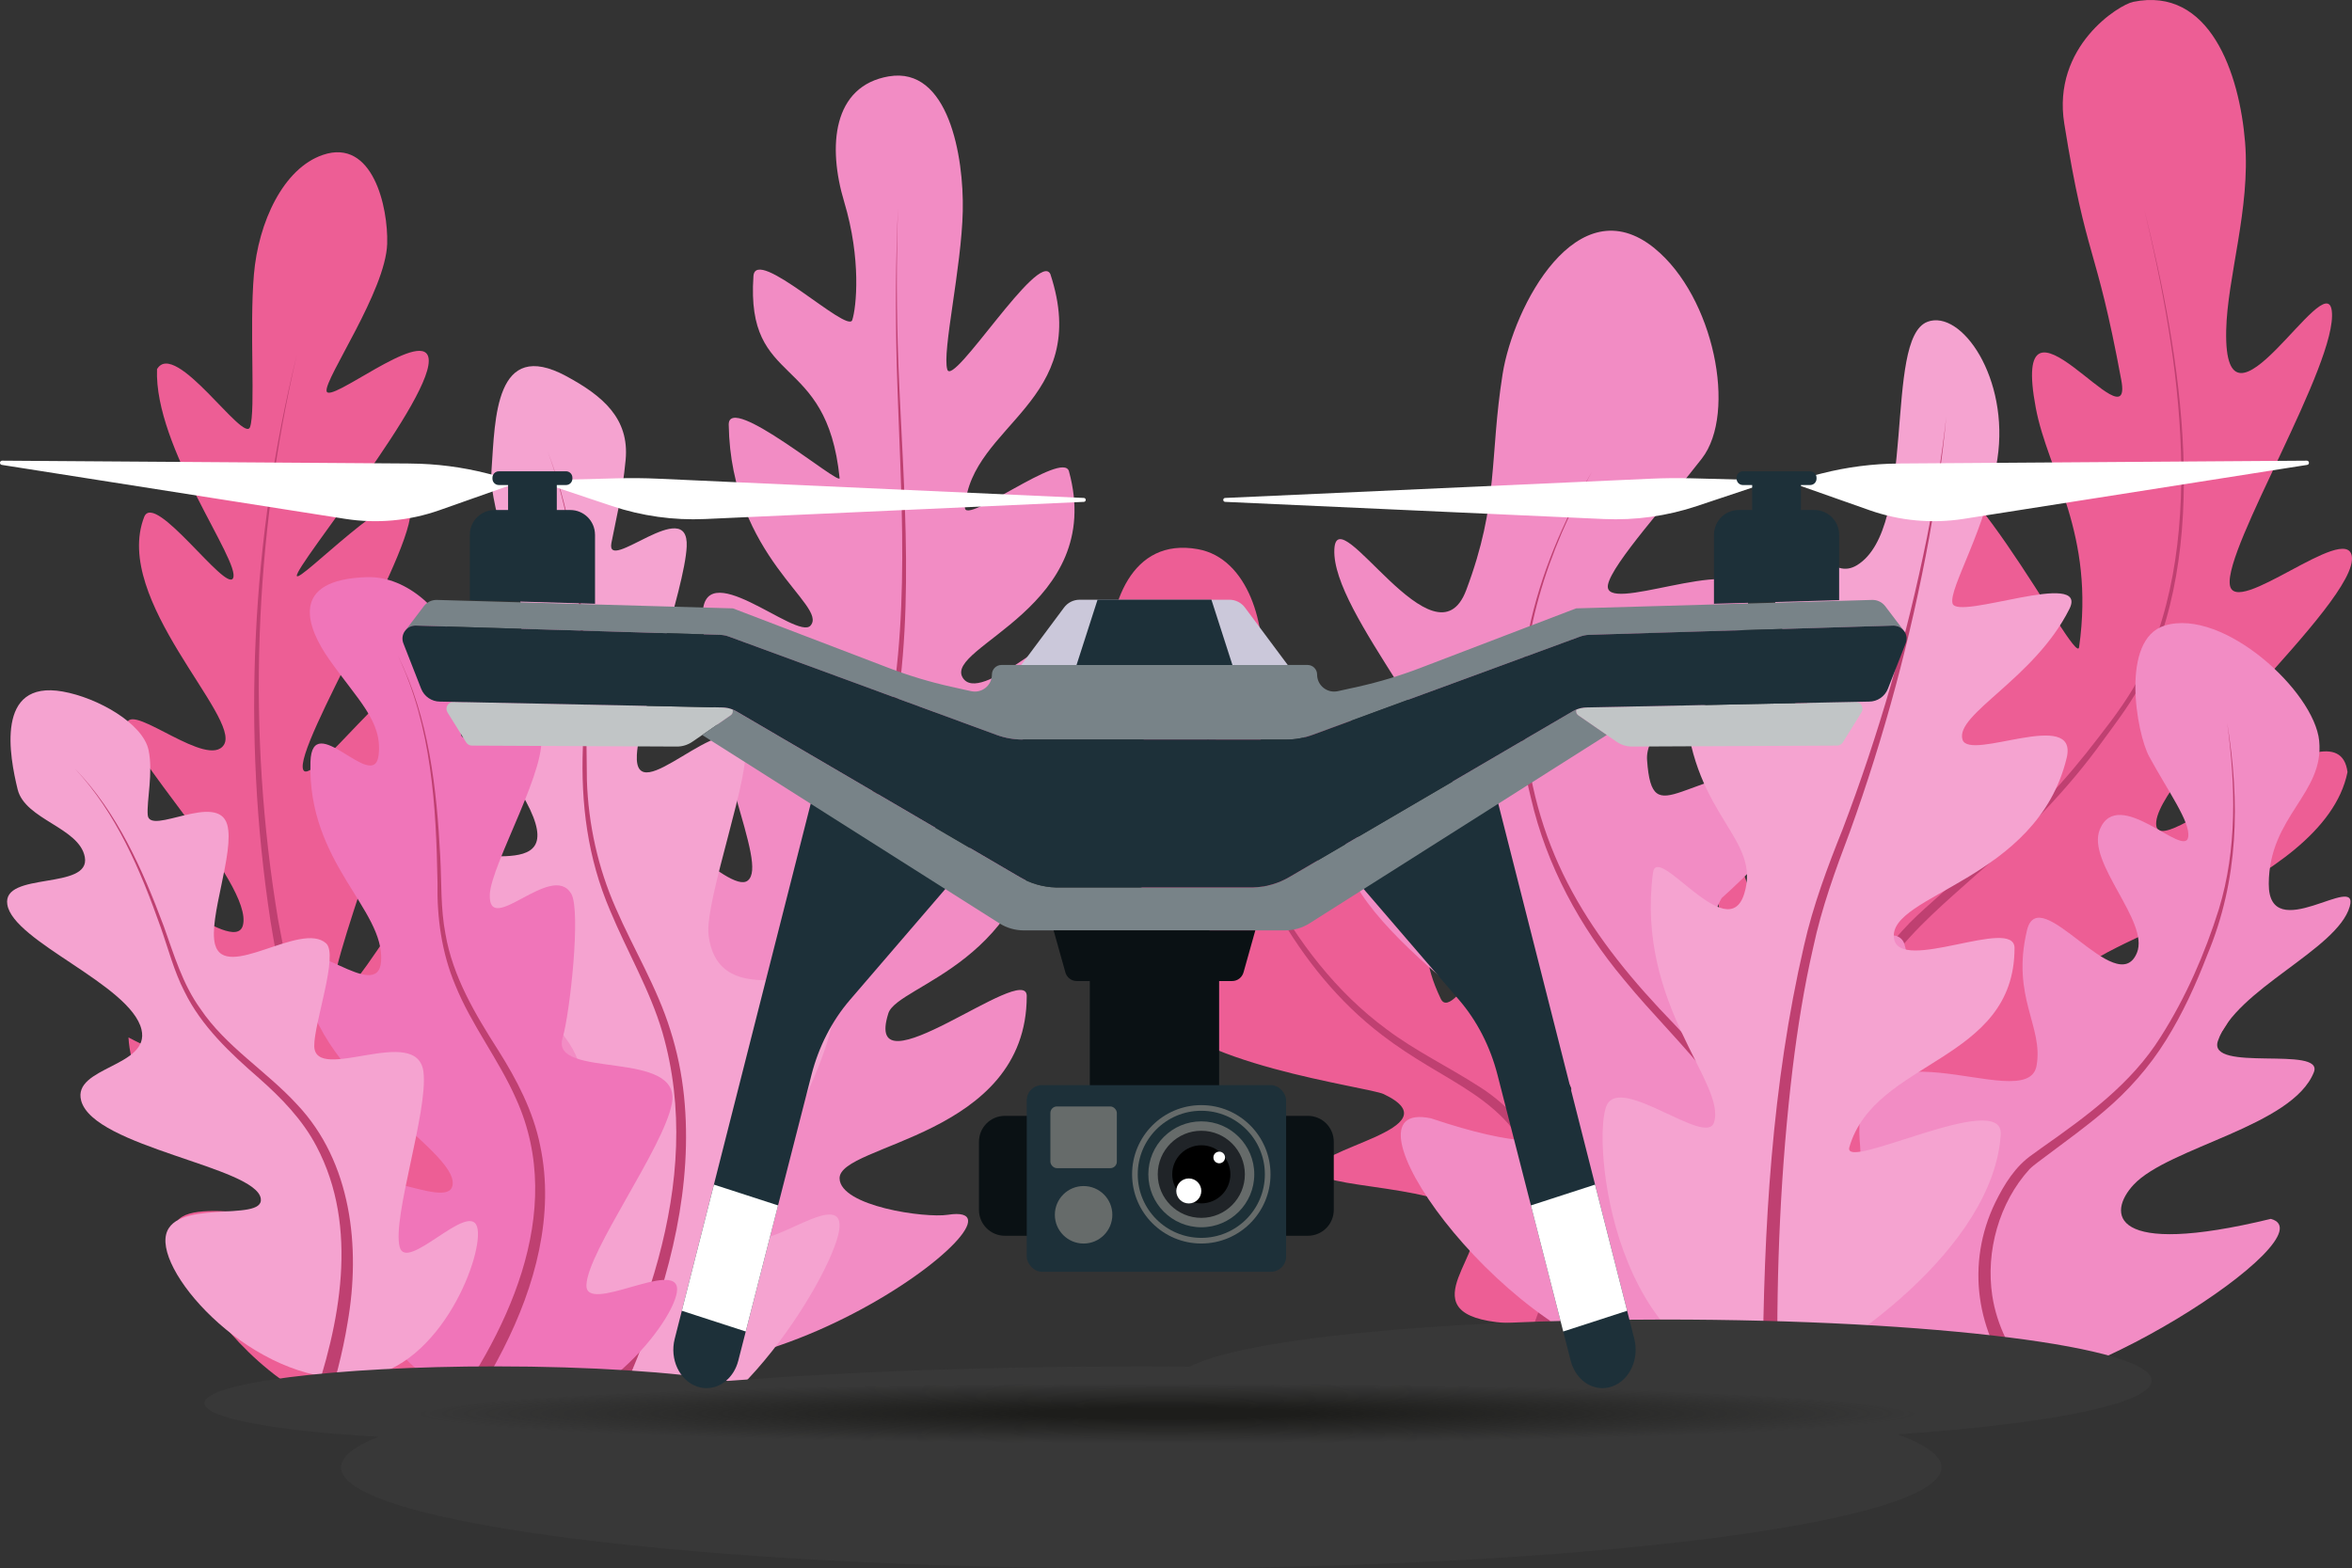 <svg xmlns="http://www.w3.org/2000/svg" viewBox="0 0 957.32 638.53"><rect x="0" y="0" width="957.32" height="638.53" fill="#333333" stroke="none"/><defs><radialGradient id="e" cx="475.09" cy="577.86" r="306.51" fx="475.09" fy="577.86" gradientTransform="matrix(1 0 0 .04 0 552.25)" gradientUnits="userSpaceOnUse"><stop offset=".18" stop-color="#1d1d1b"/><stop offset="1" stop-color="#1d1d1b" stop-opacity="0"/></radialGradient><style>.k{fill:#cbc8da}.l{fill:#fff}.m{fill:#f5a3d0}.n{fill:#1d3037}.o{fill:#788388}.p{fill:#202428}.q{fill:#1d3039}.r{fill:url(#e)}.s{fill:#383838}.t{fill:#ed5e95}.u{fill:#bf4071}.v{fill:#c1c5c6}.w{fill:#f28cc4}.x{fill:#f075b9}.y{fill:#0a1114}</style></defs><g id="b"><g id="c"><path fill="#ed5e95" d="M868.23.76c31.32-6.44 43.29 29.24 45.57 57.1 2.21 26.96-7.26 55.08-7.69 76.76-1 50.15 40.74-26.93 42.99-8.02 2.5 21.03-43.86 96.36-41.49 111.55 2.12 13.56 47.26-25.38 49.62-11.82 3.22 18.49-82.39 91.7-79.56 109.91 2.25 14.48 73.89-53.41 77.82-21.92-9.66 47.99-110.76 69.82-109.27 83.77.92 8.56 64.22 8.68 62.71 13.23-15.72 47.33-139.64 28.88-139 40.13.49 8.63 70.4 15.01 73.87 36.55 3.3 20.48-56.04 29.27-109.32 49.54-60.44 22.99-94.37-119.38-90.05-127.2 4.33-7.85 54.82 64.19 63.32 50.44 9.28-15-18.7-129.87-11.81-139.26 5.74-7.83 18.15 76.23 36.77 62.85 22.03-15.83-13.53-116.19.33-121.96 10.68-4.45 46.43 43.22 53.67 39.12 9.51-5.38-12.22-112.36-12.22-112.36 18.35-21.69 70.48 83.26 71.74 74.32 6.56-46.38-12.65-71.07-17.62-97.43-10.92-57.87 40.07 17.21 34.81-11.25-10.5-56.77-14.15-48.04-23.21-104.46C835.15 18.86 862.5 1.94 868.24.76Z"/><path fill="#bf4071" d="M725.57 562.24c-17.62-54.51-.65-114.19 30.76-160.22 6.32-9.28 13.12-18.2 20.94-26.31 3.89-3.91 8.23-7.71 12.33-11.38 12.38-11.08 25.58-21.36 37.38-33 7.87-7.73 15.2-16.02 22.11-24.66 6.71-8.59 13.87-17.46 19.4-26.84 31.24-56.35 18.59-134.82 4.19-194.91 15.05 60.33 28.4 138.74-2.56 195.84-4.08 7.22-9.27 14.02-14.15 20.71-14.63 20.37-32.43 38.37-51.51 54.54-12.3 11.01-25.04 21.68-34.97 34.99-29.62 38.93-49.47 88.04-44.85 137.5 1.04 10.85 3.27 21.56 6.63 31.91l-5.72 1.83Z"/><path fill="#ed5e95" d="M487.55 223.57c20.61 3.7 28.26 31.5 25.89 51.98-2.24 19.45-.48 25.68 1.3 32.77 2.69 10.67 26.06-25.61 35.48-14.43 10.98 13.04-20.36 50.98-12.95 65.32 11.42 22.11 34.43-22.66 40.31-10.3 13.48 28.31-5.19 28.09 8.83 57.67 5.3 11.18 28.38-39.6 35.6-28.25 14.88 23.38-3.97 41.49 17.88 66.21 11.85 10.05 31.32-38.15 28.46-3.97-1.21 14.46-14.57 41.93-6.84 56.5 23.37 44.08 7.76 40.92-35.35 41.82-55.94 1.17-26.16-22.57-25.93-37.56.29-19.42-59-16.4-64.44-24.13-2.94-9.71 57.08-17.65 27.43-31.78-6.41-3.05-81.79-12.27-94.23-37.08-6.26-12.49 36.04-5.45 29.42-20.3-10.62-23.86-46.68-24.89-54.56-45.02-6.51-16.64 41.21 24.09 37.64-6.71-3.8-32.77-29.62-40-30.12-65.97-.47-24.29 9.15-51.63 36.15-46.78Z"/><path fill="#bf4071" d="M614.17 559.83c19.06-32.31 25.94-68.81 1.47-100.28-9.05-11.39-22.24-18.26-34.58-25.74-6.31-3.82-12.54-7.84-18.43-12.36-35.67-27.16-55.39-69.49-68.65-111.24-4.36-14.03-7.94-28.33-10.11-42.86 1.19 7.25 2.79 14.42 4.61 21.53 12.93 47.74 35.02 100.1 75.95 130.18 11.76 8.85 24.97 15.14 37.38 23.14 13.06 8.1 22.58 20.01 28.66 34.1 6.02 13.94 7.33 29.71 4.61 44.56-2.61 14.89-8.39 28.97-15.71 41.95l-5.21-2.98Z"/><path fill="#f28cc4" d="M361.78 31.09c24.27-4.14 30.57 32.61 30.09 54.78-.49 23.17-8.47 57.35-6.3 64.55 2.28 7.57 37.19-48.8 41.95-38.85 17.19 52.11-32.43 61.06-34.76 94.94-.54 7.87 39.9-23.48 42.33-14.65 15.15 55.21-51.03 71.36-43.24 84.03 6.97 11.34 40.56-22.86 39.62-13.99-6.26 58.8-73.26 80.62-69.38 98.96 2.94 13.88 62.2-43.49 61.81-34.04-2.65 65.34-58.58 73.9-62.32 85.71-10.81 34.16 56.33-21.51 56.33-7.05 0 57.52-76.49 60.14-76.18 74.26.25 11.32 34.73 16.26 44.1 14.8 42.87-6.7-92.76 97.87-159.7 48.8-52.83-38.73-59.24-135.3-52.61-140.06 6.88-4.93 39.99 80.43 52.73 72.48 13.36-8.33-16.49-44.63-2.59-94.55 3.86-13.88 46.3 68.27 51.49 64.87 5.88-3.85-28.57-67.54-16.05-108.36 3.87-12.62 37.62 26.92 45.27 20.76 8.55-6.88-15.76-49.65-18.33-106.74-1.25-27.71 38.3 9.3 43.87 2.94 7.26-8.28-32.42-27.73-33.3-81.77-.22-13.38 45.48 25.17 45.13 21.72-5.22-51.75-38.24-36.27-35.07-82.21.86-12.54 38.36 23.62 40.22 17.88 1.7-5.25 3.72-24.82-3.29-48.14-6.8-22.61-4.71-47.17 18.2-51.08Z"/><path fill="#bf4071" d="M210.95 539.46c77.9-54.37 127-142.67 148.36-233.95 12.13-51.64 7.11-104.9 5.67-157.38-.53-21.1-.41-42.21.52-63.29-.7 21.09-.6 42.19.16 63.27 2.03 52.59 7.61 105.96-4 157.91-11.43 51.64-31.55 101.58-60.29 146.06-23.24 35.54-52.26 67.59-86.98 92.3l-3.43-4.92Z"/><path fill="#f28cc4" d="M881.06 254.69c-18.2 5.57-11.45 43.82-6.29 53.31 7.79 14.32 16.79 26.62 15.89 32.7-1.35 9.15-28.46-21.13-35.97-3.07-5.6 13.45 20.32 37.5 15.09 50.26-8.07 19.67-39.85-29.78-44.76-9.13-6.49 27.29 6.86 39.11 3.89 55.18-3.98 21.56-77.31-24.9-71.82 32.29 2.27 23.62-25.68 65.93-18.99 75.82 11.58 17.14 41.05 16.87 63.6 23.06 36.37 9.98 147.74-62.21 122.57-68.9-65.72 15.95-66.64-2.36-55.78-13.96 14.27-15.23 64.58-23.7 73.3-45.72 4.39-11.08-43.52.33-39.05-12.76 7.18-21.02 48.57-37.07 53.65-54.68 4.2-14.55-33.07 16.59-32.95-9.31.13-27.56 22.68-36.67 20.52-58.2-2.02-20.14-39.03-54.2-62.88-46.91Z"/><path fill="#bf4071" d="M821.8 564.17c-17.51-21.24-21.75-49.75-9.67-74.63 3.64-7.39 8.17-14.77 15.12-19.53l3.89-2.82c18.18-12.77 36.41-26.02 48.32-45.09 10.22-16.05 17.95-33.79 23.66-51.92 7.48-24.55 6.81-50.63 3.41-75.85 5.23 32.46 4.72 63.75-8.14 94.49-4.62 11.98-9.96 23.73-16.79 34.66-6.82 10.97-15.52 20.8-25.41 29.1-7.09 6.06-15.37 12.05-22.84 17.65-2.04 1.6-5.48 3.92-7.3 5.76-12.37 13.57-17.88 33.49-15.15 51.48 1.84 12.15 7.61 23.46 15.53 32.91l-4.65 3.79Z"/><path fill="#f28cc4" d="M673.49 101.13c24.08 19.65 33.61 66.88 19.24 85.5-13.66 17.68-36.56 42.88-38.23 51.35-2.52 12.74 51.7-12.23 56.86 2.64 3.29 34.28-42.38 48.81-40.96 68.87 2.19 30.92 14.44 2.39 63.78 2.39 18.86 0-11.42 34-33.44 53.76-15.2 26.76 24.15 61.82 65.69 16.95 2.79-3.01 7.61-2.03 8.72 1.79 11.95 41.29-48.47 44.69-27.03 93.25 17.06 38.63 81.41-88.44 30.12 51.35-33.43 26.54-63.66 35.12-110.59 25.49-58.52-12.02-125.59-107.78-85.19-99.19 70.89 23.78 55.81-5.91 57.08-11.63 1.81-8.15-90.31-62.74-92.29-97.14-1-17.31 48.63 10.42 48.5-9.54-.21-32.05-53.84-87.12-52.64-113.33.99-21.66 41.1 50.08 53.69 16.55 13.4-35.66 9.39-53.98 14.8-87.95 4.37-27.45 30.35-76.86 61.9-51.12Z"/><path fill="#bf4071" d="M642.08 566.81c20.69-8.81 40.35-21.5 53.85-39.72 12.46-16.84 19.86-39.07 15.02-59.91-2.52-9.81-7.68-18.72-13.82-26.76-11.16-14.56-24.58-27.43-36.21-41.71-17.86-21.34-31.48-46.46-37.75-73.67-11.79-46.22 1.21-92.63 24.74-132.89-17.86 31.94-30.29 68.36-27.43 105.33 4.54 50.5 26.87 84.36 61.26 119.77 13.32 14.39 27.97 29.37 33.26 48.89 4.44 17.41.42 36.07-7.54 51.84-8.62 16.88-22.53 30.65-38.25 40.96-7.85 5.19-16.17 9.6-24.74 13.37l-2.38-5.51Z"/><path fill="#f5a3d0" d="M784.47 131.02c13.83-5.26 33.5 22.97 28.52 55.82-4.29 28.27-19.95 52.74-18.26 58.83 1.97 7.08 55.84-14.24 47.54 2.3-14.22 28.37-46.63 42.81-43.49 53.12 2.76 9.07 47.33-13.19 42.41 7.43-11.95 49.99-72.76 55.59-70.3 73.45 2.03 14.69 49.07-9.11 49.07 3.98 0 46.64-56.89 45.28-67.23 81.08-3.01 10.44 62.81-23.86 61.62-5.19-2.92 45.95-64.48 89.05-92.99 100.62-65.42-4.8-73.58-99.38-67.35-112.56 5.84-12.35 40.42 17.04 43.63 7.06 5.15-16.03-31.88-47.66-24.85-101.59 1.66-12.71 30.37 30.23 37.13 8.54 7.05-22.61-20.28-31.05-23.9-75.31-1.08-13.17 41.85 22.73 48.8 8.87 7.58-15.13-18.27-37.71-15.31-90.51 1.98-35.36 16.29 35.39 36.33 23.13 24.77-15.15 10.7-92.24 28.64-99.06Z"/><path fill="#bf4071" d="M717.49 558.11c.35-58.04 3.68-116.49 16.79-173.17 3.66-16.23 9.51-31.86 15.69-47.27 14.72-38.6 26.17-78.44 34.36-118.94 3.23-16.22 6.06-32.54 7.83-48.99-1.48 16.49-4.01 32.87-6.95 49.16-7.48 40.74-18.24 80.89-32.32 119.86-5.83 15.42-11.48 30.89-14.9 47.07-3.69 16.05-6.28 32.36-8.3 48.71-4.93 40.91-6.71 82.31-6.2 123.48l-6 .11Z"/><path fill="#ed5e95" d="M131.41 63.06c-16.16 5.49-26.25 27.5-28.06 48.65-1.9 22.1.76 55.55-1.58 62.14-2.46 6.94-30.56-36.02-37.86-23.56-1.21 31.88 34.24 78.49 30.95 85.1-2.92 5.86-31.99-35.69-36.18-24.92-13.09 33.62 39.58 81.59 32.46 92.74-6.37 9.99-36.81-16.52-39.36-9.04-3.43 10.03 51.78 65.62 47.06 82.62-3.58 12.87-46.13-25.83-45.81-16.78 1.91 52.69 60.46 69.19 58.21 80.75-2.19 11.27-58.95-18.41-58.95-18.41 2.82 47.86 75.7 55.17 74.08 68.57-1.3 10.74-52.47-6.46-55.33 8.68-3.4 18.01 57.13 105.48 112.41 66.51 43.63-30.75 57.93-121.9 53.41-127.18-4.7-5.49-38.04 71.91-46.87 62.87-9.26-9.47 16.81-40.56 11.23-89.66-1.55-13.65-41.61 59.61-45.19 55.78-4.06-4.34 34.43-80.42 29-120.71-1.68-12.46-43.68 65.42-48.85 58.68-5.77-7.53 33.07-95.94 30.71-124.14-1.26-15.09-39.83 38.45-43.41 31.76-4.66-8.72 49.17-95.44 43.17-107.97-4.76-9.95-44.83 31.85-45.83 28.94-1.22-3.56 57.2-74.27 53.53-89.08-2.84-11.45-40.59 19.47-41.43 13.78-.76-5.19 24.1-40.8 24.67-59.98.44-14.83-5.84-43.05-26.18-36.14Z"/><path fill="#bf4071" d="M191.48 568.28c-46.09-54.3-70.16-123.91-81.4-193.41-11.69-76.4-7.81-155.48 10.75-230.46-17.51 75.09-20.34 153.89-7.65 229.95.86 4.54 3 15.8 3.86 20.34.51 2.24 1.81 7.8 2.34 10.08 9.26 40.22 23.89 79.41 44.66 115.09 9.31 15.76 19.85 30.81 31.95 44.45l-4.51 3.96Z"/><path fill="#f5a3d0" d="M230.47 153.13c14.77 7.96 25.77 17.18 24.18 34.1-1.33 14.17-4.14 25.17-5.79 33.8-2.47 12.89 31.66-19.85 30.64 1.51-.83 17.41-19.39 68.27-20.28 84.75-1.28 23.77 35.82-20.67 43.68-4.02 4 8.48-16.26 63.41-14.49 77.45 4.16 33.13 47.66 8.4 50.73 21.87 5.54 24.3-32.76 78.4-33.77 96.95-.9 16.4 36.72-16.9 36.35-.35-.35 16.04-45.59 91.01-83.21 87.28-14.53-1.44-80.65-27.85-79.56-67.11.29-10.45 40.93 31.41 44.77 5.33-12.16-24.81-41.13-43.47-36.97-56.13 8.11-24.7 46.86-15.79 49.03-31.2 2.79-19.8-53.95-52.43-53.73-82.1.12-16.72 52.24 8.54 32.04-28.98-13.63-25.33-48.43-45.88-43.04-68.62 2.89-12.18 38.75 19.24 41.17-1.73 2.13-18.51-13.51-45.68-12.14-64.93 1.46-20.46 1.37-53.5 30.38-37.88Z"/><path fill="#bf4071" d="M230.73 598.98c29.5-53.31 56.62-117.28 38.9-178.68-5.08-17.29-14.38-32.91-21.28-49.56-9.18-21.41-11.98-43.49-11.11-66.61.12-40.32-.21-81.93-14.27-120.23 16.21 42.5 15.32 88.94 15.91 133.74.58 17.93 4.52 35.71 11.78 52.12 7.17 16.56 16.76 32.15 22.16 49.54 2.79 8.7 4.63 17.72 5.58 26.81 3.77 36.5-5.58 72.97-18.99 106.63-6.77 16.87-14.76 33.22-23.44 49.15l-5.24-2.92Z"/><path fill="#f075b9" d="M149.58 234.96c16.23-.43 31.74 14.07 37.69 30.98 3.53 10.04 1.82 25.41.4 31.78-2.12 9.51 29.26-7.97 32.19.54 4.26 12.39-19.95 53.42-20.49 65.81-.77 17.87 25.23-13.62 33.14-.22 4.03 6.82-.53 48.73-3.53 58.75-5.12 17.05 48.79 4.2 44.49 26.71-3.46 18.11-34.16 59.85-34.78 73.79-.54 12.33 36.93-10.7 36.91 1.79-.03 12.11-35.04 57.09-71.4 50.48-45.22-8.21-75.3-69.64-67.48-88.7 7.34-17.88 45.7 7.2 47.49-4.25 2.3-14.71-58.96-43.88-60.89-88.41-.71-16.26 30.6 15.11 31.8-2.69 1.44-21.28-30.01-39.96-28.76-81.13.67-22 25.82 12.92 27.74-2.72 1.69-13.8-8.6-22.62-20.2-39.16-8.83-12.59-16.8-32.49 15.68-33.36Z"/><path fill="#bf4071" d="M177.77 581.63c28.24-37.29 53.25-87.97 32.3-134.25-7.04-16.01-18.19-30.05-24.77-46.37-5.52-13.1-7.49-27.41-7.22-41.54-.53-31.3-2.42-63.78-16.1-92.47 12.64 25.28 15.79 54.03 17.22 81.91.55 10.47.12 21.03 2.12 31.35 2.99 17.36 12.06 32.56 21.42 47.23 7.54 11.94 14.3 24.82 17.11 38.84 6.02 28.28-2.11 57.45-14.93 82.69-6.41 12.69-14.04 24.69-22.31 36.18l-4.83-3.56Z"/><path fill="#f5a3d0" d="M25.54 281.53c14.09 2.49 32.59 12.89 34.93 23.83 1.96 9.17-.83 20.73-.34 26.46.73 8.55 28.59-9.71 32.37 3.95 3.08 11.13-7.8 38.16-4.97 48.71 4.09 15.22 34.99-9.62 45.19-.45 5.19 4.66-4.94 32.57-4.81 41.79.22 15.68 42.11-9.39 44.46 10.66 1.89 16.13-12.85 59.34-9.68 71.21 2.81 10.5 28.2-18.78 31.49-8.27 3.18 10.18-14.32 57.25-46.62 61.33-40.17 5.07-81.71-38.57-80.19-56.66 1.43-16.97 40.31-6.05 38.78-16.15-1.97-12.97-68.04-20.9-73.11-39.85-3.7-13.85 28.24-13.71 24.54-28.99-4.42-18.26-52.18-35.7-54.6-50.85-2.18-13.61 34.07-5.69 31.54-19.34-2.23-12.04-24.31-15.17-27.34-27.55-3.22-13.16-9.29-44.73 18.37-39.83Z"/><path fill="#bf4071" d="M126.67 572.89c11.74-33.69 19.6-73.22 2.13-106.25-5.69-10.84-14.27-19.66-23.42-27.74-11.66-10.16-23.38-21.09-30.29-35.22-4.29-8.32-6.58-17.41-9.69-26.17-8.18-23.14-18-46.52-34.99-64.68 17.33 17.87 27.63 41.19 36.24 64.23 4.15 11.54 7.62 23.51 14.87 33.57 10.44 15.54 26.81 25.3 39.36 38.97 22.23 23.46 25.96 58.25 20.6 88.86-2.01 12.38-5.24 24.51-9.13 36.37l-5.68-1.94Z"/><path id="d" fill="#383838" d="M875.77 562.08c0-13.74-88.81-24.89-198.36-24.89-93.82 0-172.42 8.17-193.06 19.15-6.56-.05-13.17-.08-19.84-.08-61.62 0-119.25 2.16-168.39 5.92-21.64-3.6-55.87-5.92-94.39-5.92-65.45 0-118.5 6.7-118.5 14.96 0 6.12 29.11 11.38 70.81 13.7-9.89 3.93-15.24 8.12-15.24 12.47 0 22.72 145.83 41.13 325.71 41.13s325.71-18.42 325.71-41.13c0-4.72-6.3-9.25-17.87-13.46 61.62-4.22 103.42-12.43 103.42-21.86Z"/><ellipse id="f" cx="475.09" cy="577.86" fill="url(#e)" rx="309.73" ry="15.24"/><g id="g"><path fill="#1d3039" d="m553.98 360.68 39.92 46.43c7.3 8.5 12.67 18.97 15.62 30.47l29.79 116.35c1.74 6.8 7.11 11.19 12.92 11.19 1.28 0 2.57-.22 3.85-.65 7.15-2.46 11.23-11.14 9.11-19.42l-56.96-224.18-54.24 39.82ZM385.83 360.68l-39.92 46.43c-7.3 8.5-12.67 18.97-15.62 30.47L300.5 553.93c-1.74 6.8-7.11 11.19-12.92 11.19-1.28 0-2.57-.22-3.85-.65-7.15-2.46-11.23-11.14-9.11-19.42l56.96-224.18 54.24 39.82Z"/><path fill="#fff" d="m316.69 490.73-13.15 51.33-26.02-8.44 13.06-51.36 26.11 8.47zM623.12 490.73l13.15 51.33 26.02-8.44-13.06-51.36-26.11 8.47z"/><path fill="#c1c5c6" d="m297.37 291.25-11.55 7.97-4.04 2.77c-1.87 1.28-4.08 1.96-6.33 1.94l-83.34-.39c-.97 0-1.87-.5-2.37-1.32l-7.58-12.17c-1.17-1.88.19-4.3 2.38-4.3h.04l97.37 2.02 12.17.25c1.4.03 2.8.31 4.1.84.25.83.03 1.79-.84 2.38ZM642.44 291.25l11.55 7.97 4.04 2.77c1.87 1.28 4.08 1.96 6.33 1.94l83.34-.39c.97 0 1.87-.5 2.37-1.32l7.58-12.17c1.17-1.88-.19-4.3-2.38-4.3h-.04l-97.37 2.02-12.17.25c-1.4.03-2.8.31-4.1.84-.25.83-.03 1.79.84 2.38Z"/><g id="h"><path fill="#fff" d="M167.04 188.7.87 187.54c-1.07 0-1.2 1.56-.14 1.72l139.79 21.97c12.87 2.02 26.05.81 38.33-3.52l32.81-11.57-13.36-3.4c-10.22-2.6-20.72-3.96-31.26-4.03ZM251.42 194.72c5.5-.14 11-.09 16.5.16l173.23 7.84c1.02.04 1.02 1.54 0 1.59l-154.21 6.99c-12.82.58-25.64-1.21-37.82-5.28l-31.22-10.43 33.52-.87Z"/><path fill="#1d3039" d="M242.19 217.7v28.09l-50.95-1.46V217.7c0-5.57 4.5-10.07 10.07-10.07h5.49v-10.17h-3.76c-1.44 0-2.6-1.15-2.6-2.6v-.4c0-.4.09-.78.25-1.12.41-.87 1.3-1.48 2.35-1.48h27.36c1.43 0 2.58 1.17 2.58 2.6v.4c0 .11-.01.24-.03.35-.16 1.28-1.25 2.25-2.56 2.25h-3.76v10.17h5.49c5.56 0 10.06 4.5 10.06 10.07Z"/></g><g id="i"><path fill="#fff" d="m772.77 188.7 166.16-1.16c1.07 0 1.2 1.56.14 1.72l-139.79 21.97c-12.87 2.02-26.05.81-38.33-3.52l-32.81-11.57 13.36-3.4c10.22-2.6 20.72-3.96 31.26-4.03ZM688.39 194.72c-5.5-.14-11-.09-16.5.16l-173.23 7.84c-1.02.04-1.02 1.54 0 1.59l154.21 6.99c12.82.58 25.64-1.21 37.82-5.28l31.22-10.43-33.52-.87Z"/><path fill="#1d3039" d="M697.62 217.7v28.09l50.95-1.46V217.7c0-5.57-4.5-10.07-10.07-10.07h-5.49v-10.17h3.76c1.44 0 2.6-1.15 2.6-2.6v-.4c0-.4-.09-.78-.25-1.12-.41-.87-1.3-1.48-2.35-1.48h-27.36c-1.43 0-2.58 1.17-2.58 2.6v.4c0 .11.01.24.03.35.16 1.28 1.25 2.25 2.56 2.25h3.76v10.17h-5.49c-5.56 0-10.06 4.5-10.06 10.07Z"/></g><path fill="#788388" d="M642.44 291.25c-.87-.59-1.09-1.56-.84-2.38-.53.21-1.04.46-1.54.75l-115.11 67.35c-4.53 2.7-9.66 4.18-14.92 4.33-.3.01-.6.01-.9.01h-78.46c-.3 0-.6 0-.9-.01-5.26-.15-10.39-1.63-14.92-4.33l-115.11-67.35c-.5-.29-1.02-.54-1.54-.75.25.83.03 1.79-.84 2.38l-11.55 7.97 120.9 76.63c3.01 1.91 6.5 2.92 10.06 2.92h106.26c3.56 0 7.05-1.01 10.06-2.92l120.9-76.63-11.55-7.97Z"/><path fill="#788388" d="M767.28 246.73c-1.27-1.63-3.22-2.55-5.28-2.5l-3.42.1-50.95 1.46-66.12 1.88-63.59 24.32c-8.17 3.12-16.55 5.64-25.09 7.55l-8.3 1.84c-.51.11-1.02.16-1.52.16-3.73 0-6.92-3.02-6.92-6.94 0-2.15-1.74-3.89-3.89-3.89H407.63c-2.15 0-3.89 1.74-3.89 3.89 0 3.91-3.2 6.94-6.92 6.94-.5 0-1-.05-1.52-.16l-8.3-1.84c-8.54-1.91-16.92-4.43-25.09-7.55l-63.59-24.32-66.12-1.88-50.95-1.46-3.42-.1c-2.06-.05-4.01.87-5.28 2.5l-7.45 9.82c.99-1.17 2.47-1.91 4.19-1.86L293 258.45c1.25.04 2.48.28 3.66.7l108.97 40.04c3.41 1.25 7.02 1.89 10.66 1.89h107.26c3.64 0 7.25-.64 10.66-1.89l108.97-40.04c1.18-.43 2.41-.66 3.66-.7l123.71-3.76c1.72-.05 3.2.69 4.19 1.86l-7.45-9.82Z"/><path fill="#cbc8da" d="M506.71 247.32c-1.48-1.99-3.83-3.17-6.32-3.17h-60.97c-2.5 0-4.84 1.18-6.32 3.17l-17.44 23.41h108.49l-17.44-23.41Z"/><path fill="#1d3039" d="M493.08 244.14h-46.35l-8.55 26.58h63.45l-8.55-26.58z"/><path fill="#1d3039" d="M775.16 257.11s-.03-.03-.03-.04l-.4-.53c-.99-1.17-2.47-1.91-4.19-1.86l-123.71 3.76c-1.25.04-2.48.28-3.66.7L534.2 299.18c-3.41 1.25-7.02 1.89-10.66 1.89H416.28c-3.64 0-7.25-.64-10.66-1.89l-108.97-40.04c-1.18-.43-2.41-.66-3.66-.7l-123.71-3.76c-1.72-.05-3.2.69-4.19 1.86l-.4.53s-.01.03-.03.04c-.88 1.35-1.14 3.11-.48 4.8l7.23 18.46c1.24 3.17 4.29 5.26 7.7 5.26l5.43.11h.04l97.37 2.02 12.17.25c1.4.03 2.8.31 4.1.84.53.21 1.04.46 1.54.75l115.11 67.35c4.53 2.7 9.66 4.18 14.92 4.33.27.01 79.99.01 80.26 0 5.26-.15 10.39-1.63 14.92-4.33l115.11-67.35c.5-.29 1.02-.54 1.54-.75 1.3-.53 2.7-.82 4.1-.84l12.17-.25 97.37-2.02h.04l5.43-.11c3.41 0 6.46-2.08 7.7-5.26l7.23-18.46c.66-1.69.4-3.45-.48-4.8Z"/><path fill="#0a1114" d="M532.36 454.27h-36.15v-54.88h5.29c2.16 0 4.06-1.44 4.64-3.52l4.8-17.1h-82.1l4.8 17.1c.58 2.08 2.48 3.52 4.64 3.52h5.29v54.88h-34.56c-5.83 0-10.55 4.72-10.55 10.55v27.72c0 5.83 4.72 10.55 10.55 10.55h123.32c5.83 0 10.55-4.72 10.55-10.55v-27.72c0-5.83-4.72-10.55-10.55-10.55Z"/><g id="j"><rect width="105.57" height="75.98" x="417.91" y="441.76" fill="#1d3039" rx="6.18" ry="6.18"/><rect width="27.05" height="25.12" x="427.53" y="450.44" fill="#666b6a" rx="2.65" ry="2.65"/><circle cx="441.05" cy="494.55" r="11.7" fill="#666b6a"/><circle cx="488.96" cy="478.07" r="28.17" fill="#666b6a"/><circle cx="488.96" cy="478.07" r="25.87" fill="#1d3037"/><circle cx="488.96" cy="478.07" r="21.56" fill="#666b6a"/><circle cx="488.96" cy="478.07" r="17.73" fill="#202428"/><circle cx="488.96" cy="478.07" r="11.83"/><circle cx="483.87" cy="484.84" r="5.09" fill="#fff"/><circle cx="496.25" cy="471.21" r="2.37" fill="#fff"/></g></g></g></g></svg>